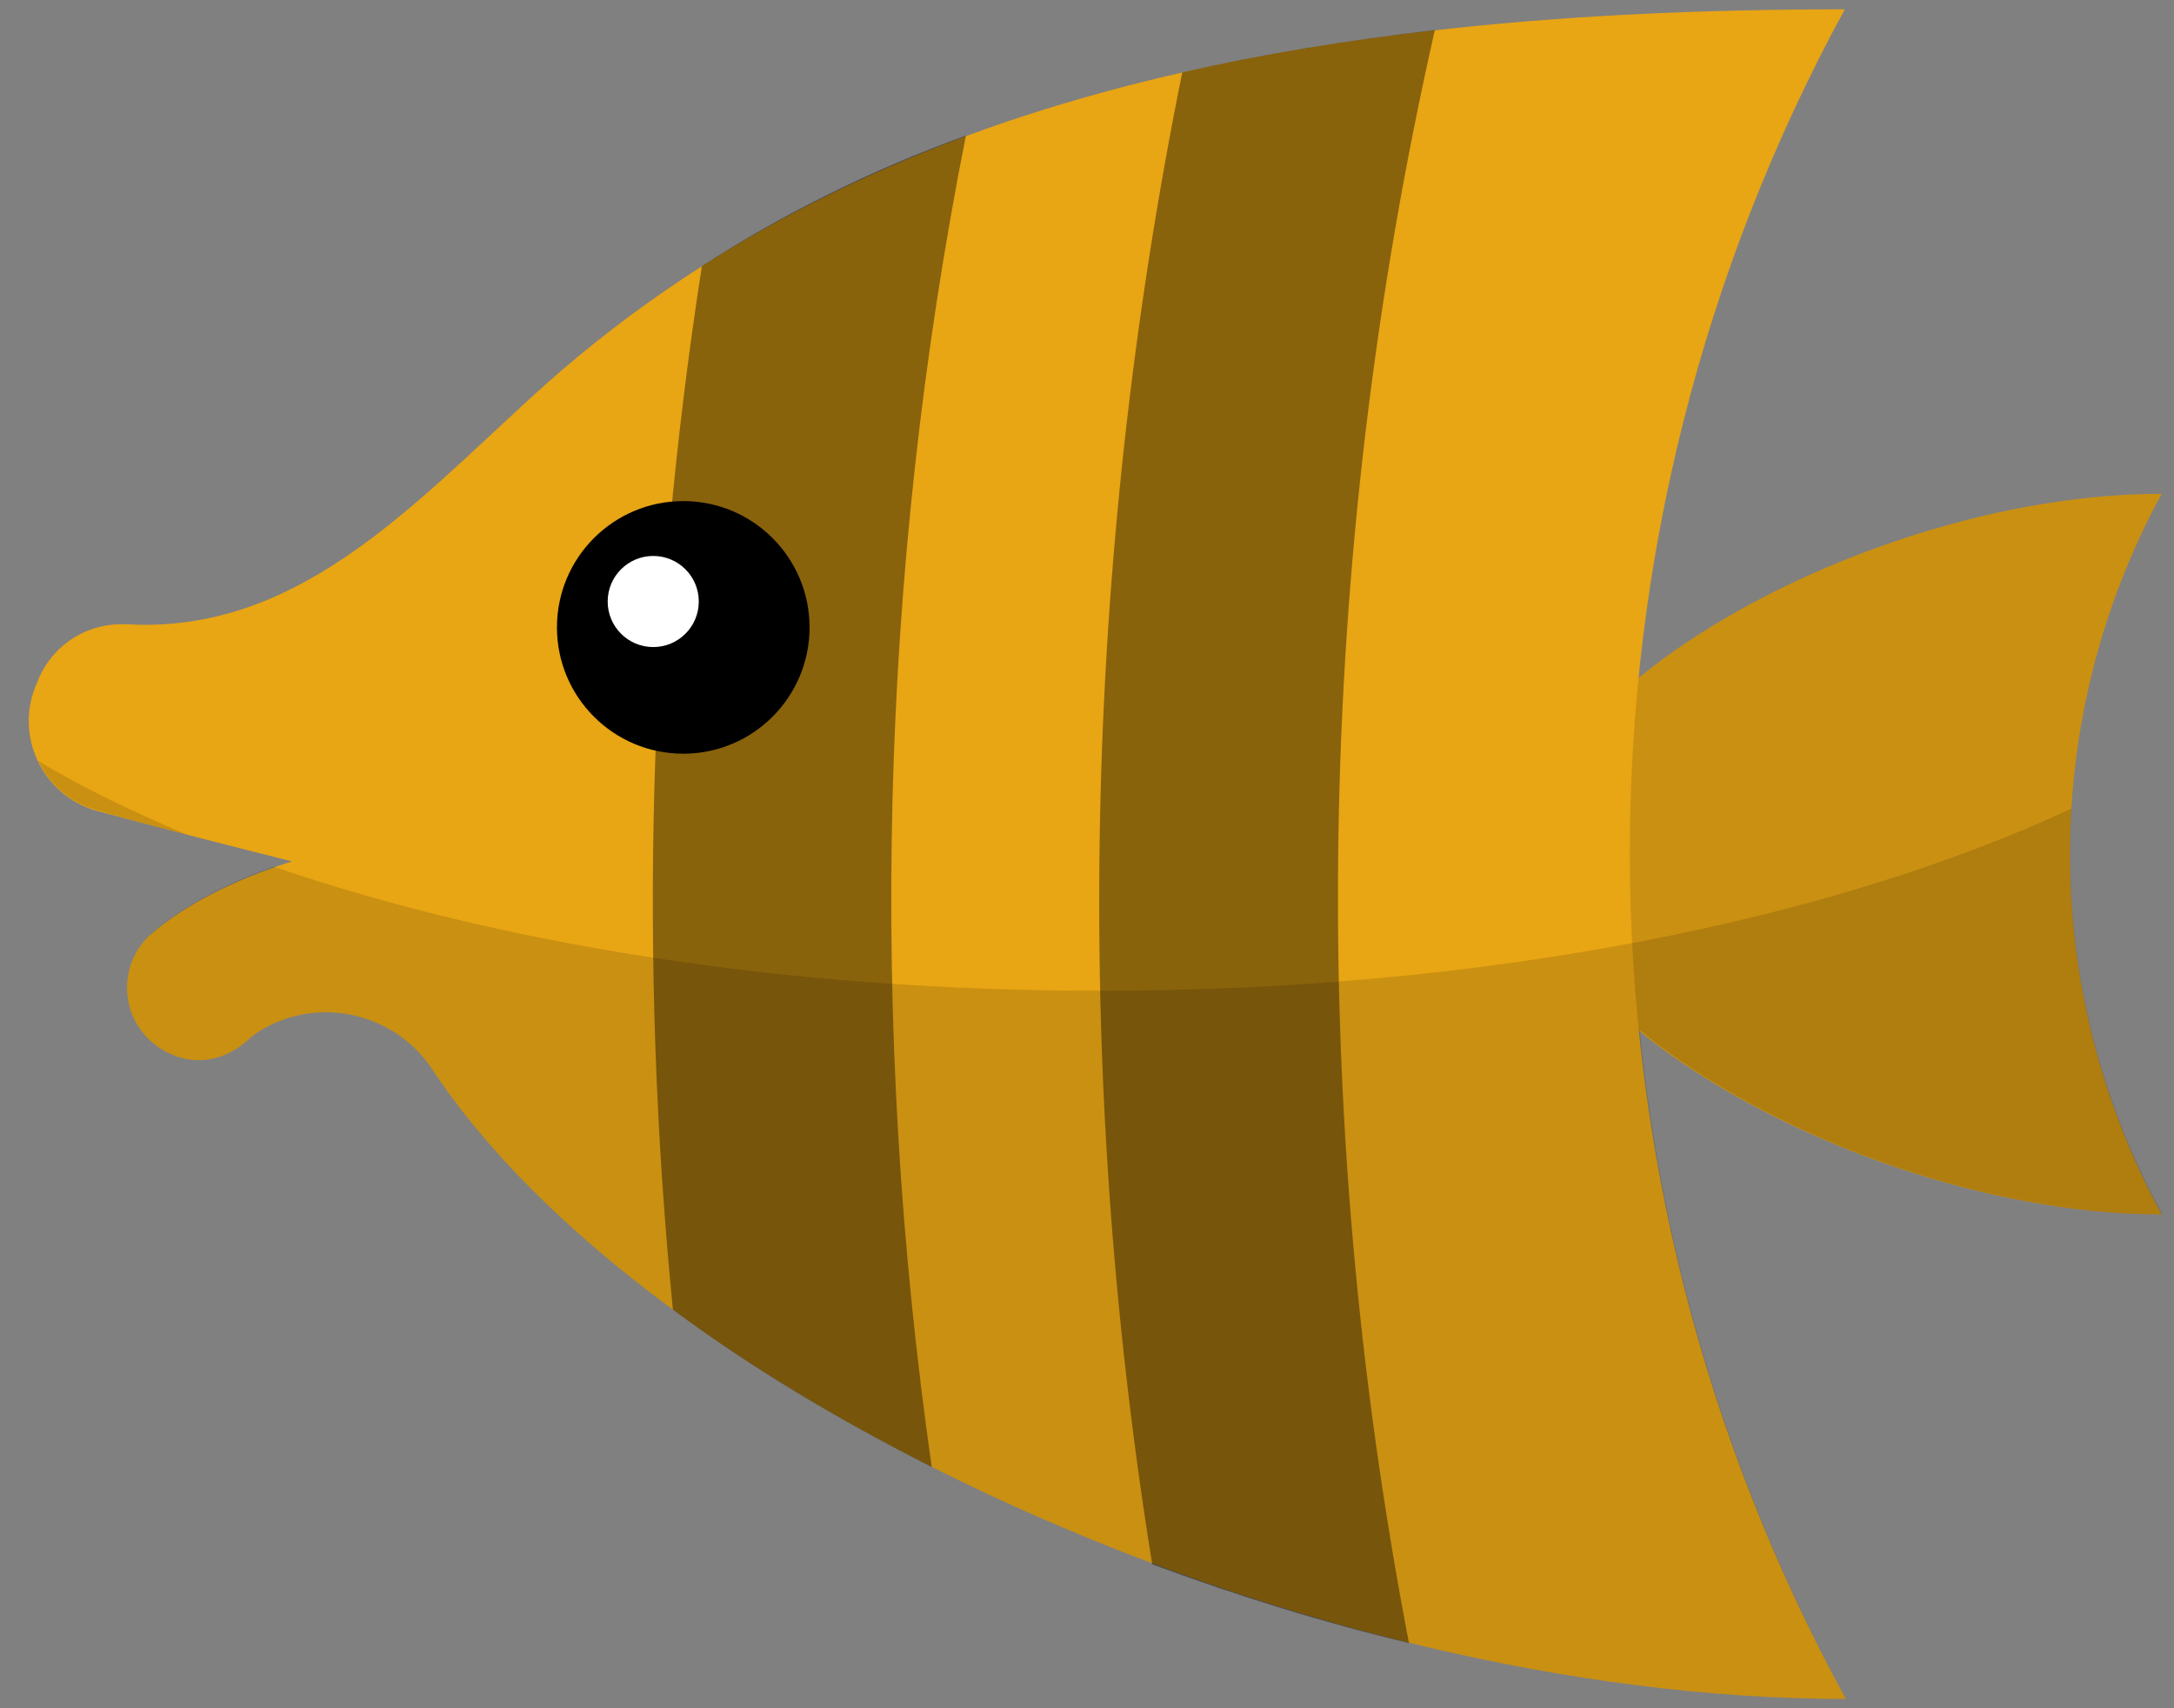 <svg xmlns:i="http://ns.adobe.com/AdobeIllustrator/10.0/" xmlns="http://www.w3.org/2000/svg" version="1.1" x="0" y="0" viewBox="0 0 21 16.5" enable-background="new 0 0 21 16.5" xml:space="preserve">
  <rect x="0" y="0" width="21" height="16.5" fill="#808080" stroke="none"/>
  <g class="fishphin">
    <path fill="#E8A514" d="M20.88 11.73c-2.74 0-6.12-1.85-6.12-3.48s3.38-3.48 6.12-3.48C19.7 6.94 19.7 9.56 20.88 11.73z"/>
  </g>
  <path opacity="0.13" enable-background="new    " d="M20.88 11.73c-2.74 0-6.12-1.85-6.12-3.48s3.38-3.48 6.12-3.48C19.7 6.94 19.7 9.56 20.88 11.73z"/>
  <path fill="#E8A514" d="M17.82 0.09c-5.29 0-9.55 0.88-12.68 3.74 -1.2 1.1-2.29 2.29-3.91 2.2 0 0 0.66 0.04 0 0C0.86 6.01 0.53 6.21 0.38 6.54c-0.01 0.02-0.01 0.03-0.02 0.05C0.25 6.83 0.25 7.1 0.36 7.34s0.32 0.42 0.57 0.49C1.48 7.98 2.18 8.16 2.82 8.32 1.91 8.61 1.52 8.97 1.43 9.05c-0.27 0.27-0.27 0.71 0 0.98 0.13 0.13 0.31 0.21 0.49 0.21 0.17 0 0.34-0.07 0.48-0.2 0 0 0.03-0.03 0.09-0.07 0.56-0.36 1.31-0.2 1.68 0.35 2.08 3.16 8.38 6.09 13.66 6.09C15.05 11.32 15.05 5.17 17.82 0.09z"/>
  <g opacity="0.41">
    <path d="M9.33 1.31C8.42 1.64 7.57 2.06 6.78 2.57 6.26 5.91 6.17 9.3 6.5 12.65c0.74 0.55 1.59 1.06 2.5 1.52C8.39 9.9 8.49 5.55 9.33 1.31z"/>
    <path d="M13.86 0.29c-0.85 0.1-1.66 0.23-2.44 0.41 -0.96 4.75-1.06 9.63-0.29 14.41 0.81 0.3 1.64 0.56 2.48 0.76C12.62 10.72 12.7 5.41 13.86 0.29z"/>
  </g>
  <circle cx="6.6" cy="6.06" r="1.22"/>
  <circle fill="#FFFFFF" cx="6.31" cy="5.81" r="0.44"/>
  <g opacity="0.13">
    <path d="M0.37 7.35C0.48 7.58 0.68 7.75 0.92 7.82c0.27 0.08 0.57 0.16 0.88 0.24C1.28 7.84 0.8 7.61 0.37 7.35z"/>
    <path d="M20.01 7.81c-2.32 1.08-5.66 1.76-9.39 1.76 -3.03 0-5.8-0.45-7.98-1.2C1.86 8.65 1.51 8.97 1.43 9.05c-0.27 0.27-0.27 0.71 0 0.98 0.13 0.13 0.31 0.21 0.49 0.21 0.17 0 0.34-0.07 0.48-0.2 0 0 0.03-0.03 0.09-0.07 0.56-0.36 1.31-0.2 1.68 0.35 2.08 3.16 8.38 6.09 13.66 6.09 -1.1-2.03-1.77-4.23-1.99-6.46 1.22 1 3.27 1.78 5.05 1.78C20.22 10.51 19.93 9.15 20.01 7.81z"/>
  </g>
</svg>
